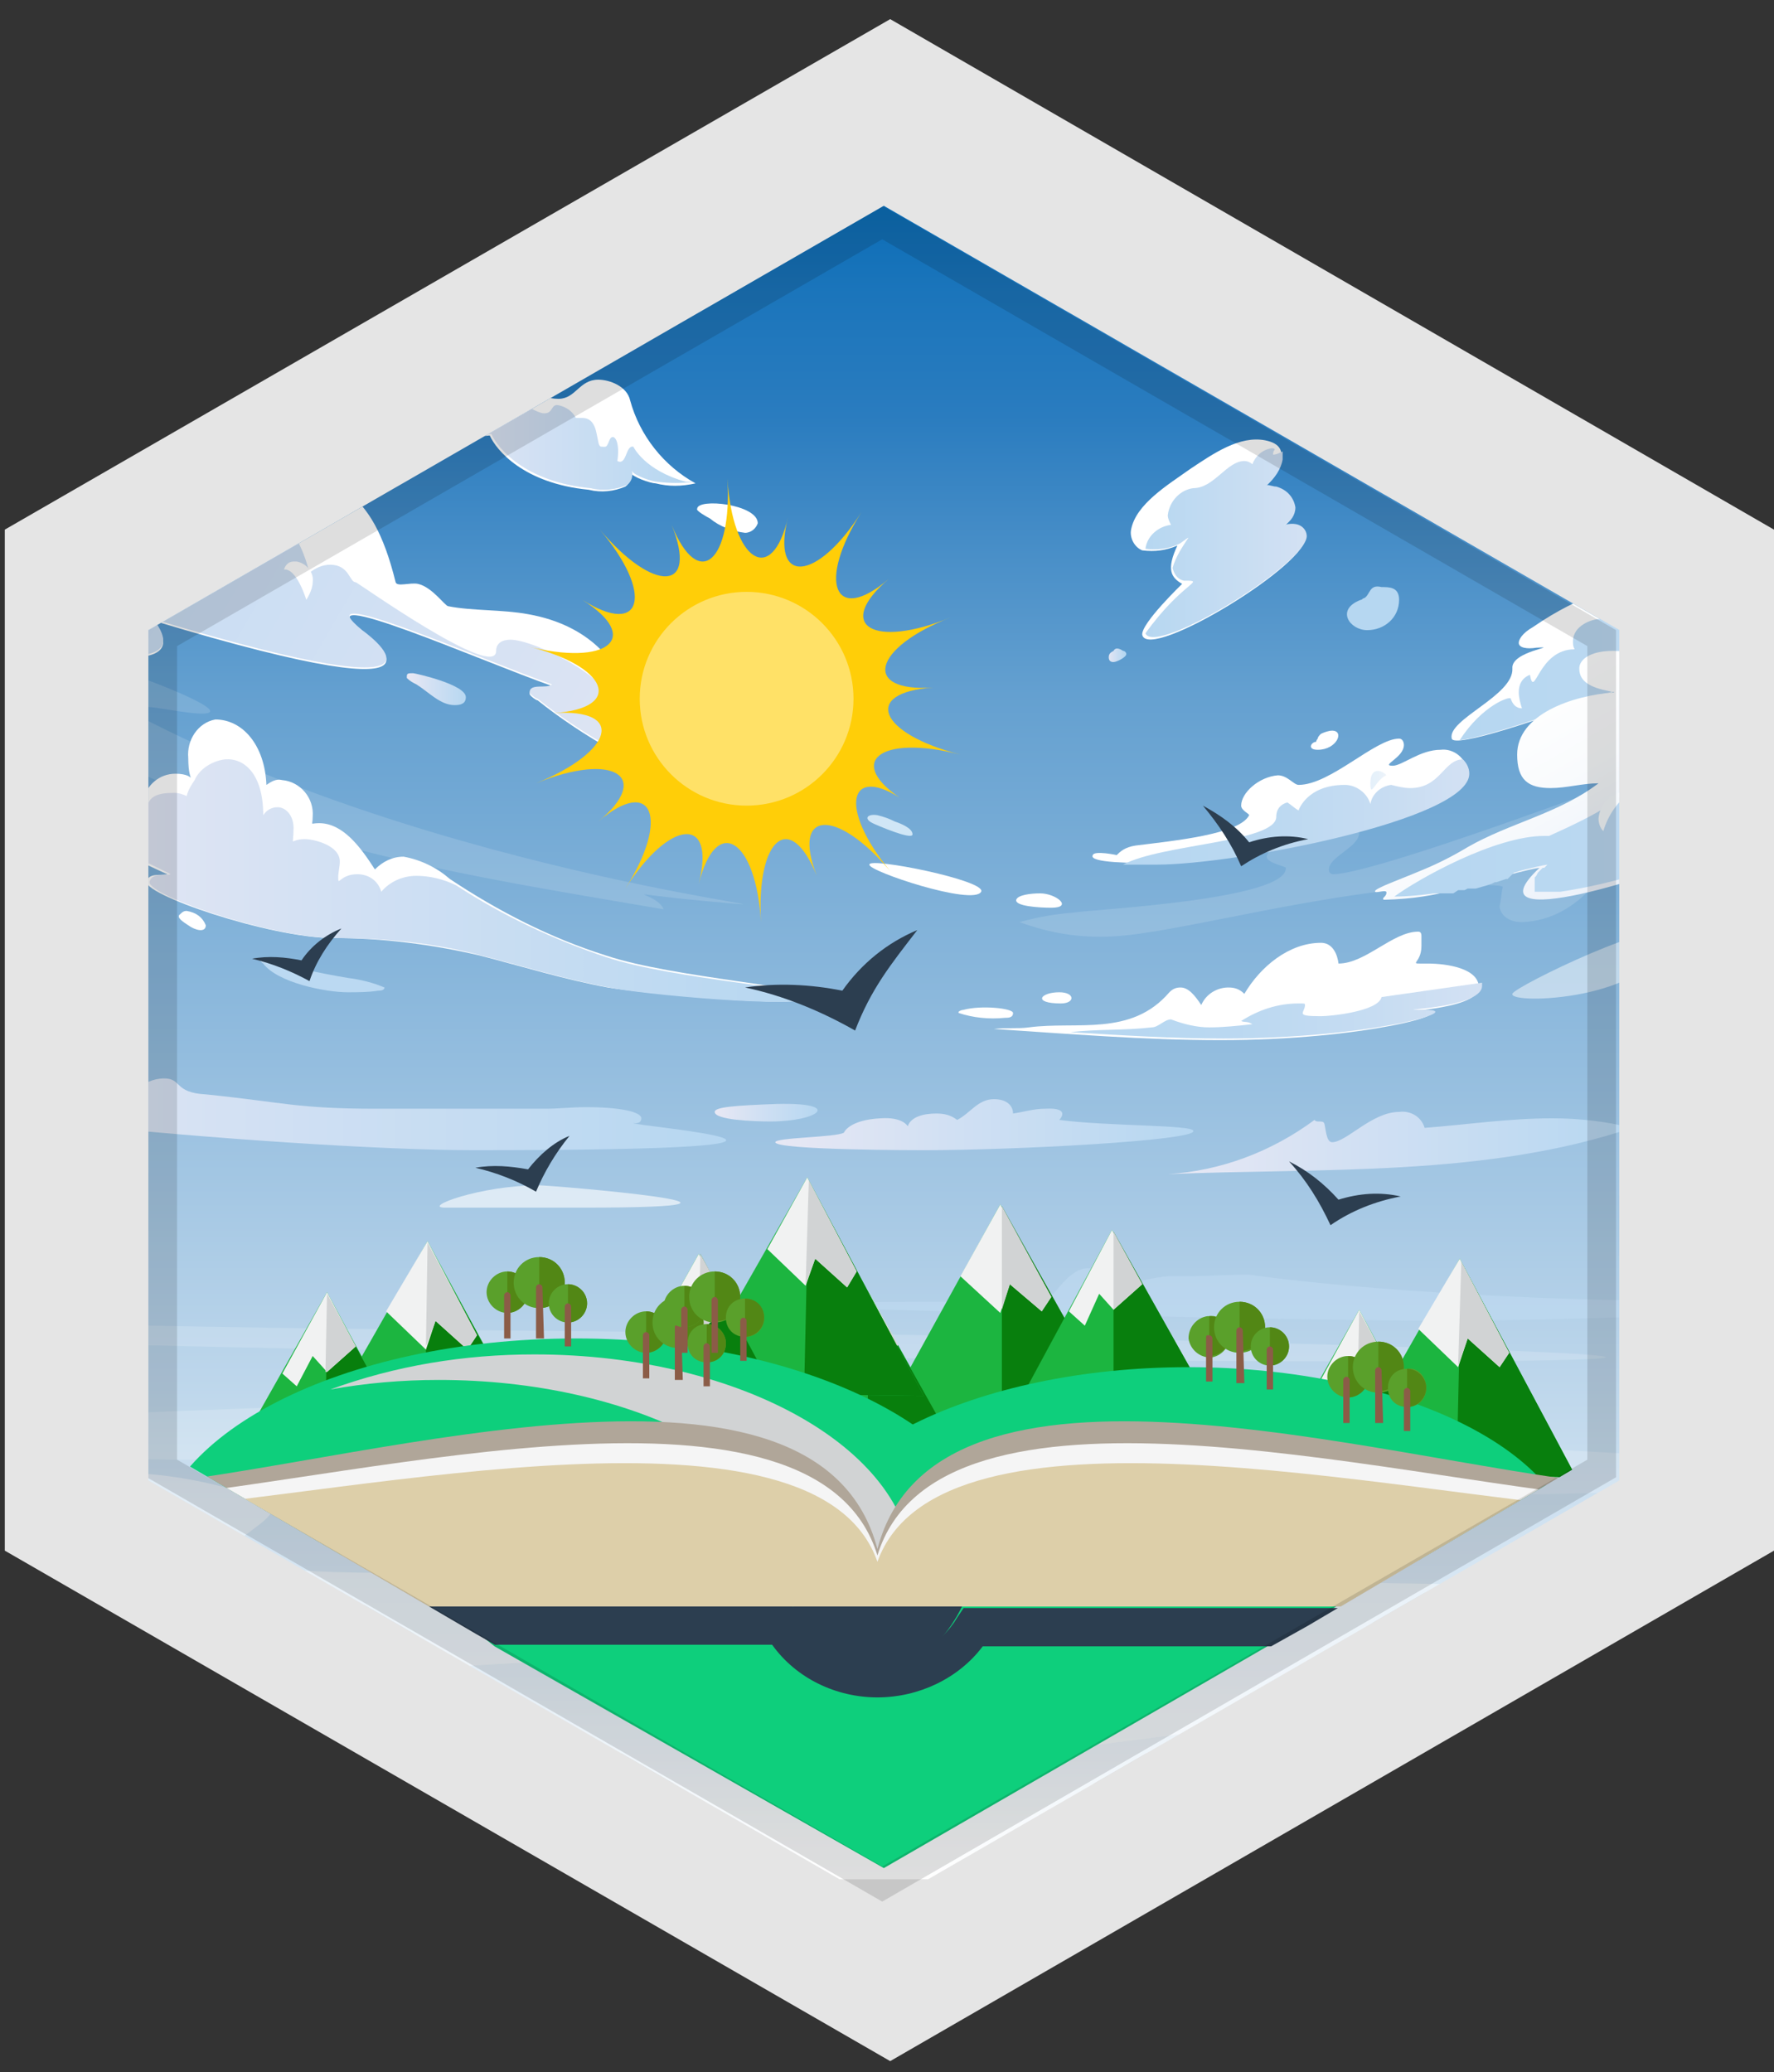 <svg id="Layer_1" xmlns="http://www.w3.org/2000/svg" xmlns:xlink="http://www.w3.org/1999/xlink" viewBox="0 0 111.2 129.9"><rect x="0" y="0" width="111.2" height="129.9" fill="#333333" stroke="none"/><style>.st1{clip-path:url(#SVGID_2_)}.st2{opacity:.13;enable-background:new}.st5{fill:#fff}.st14{fill:#b6d7f1}.st18{fill:#d0e6f6}.st41{fill:#1cb540}.st42{fill:#087f0d}.st43{fill:#f1f2f2}.st44{fill:#d1d3d4}.st45{fill:#0ecf7c}.st46{fill:#5aa02b}.st47{fill:#528715}.st48{fill:#8b5c47}.st51{fill:#2c3e50}</style><path fill="#e5e5e5" d="M.3 33.2l55.5-32 55.4 32v64l-55.4 32-55.5-32z" id="Layer_24"/><defs><path id="SVGID_1_" d="M9.3 39.5l46.1-26.6 46.1 26.6v53.3l-46.1 26.6L9.3 92.8z"/></defs><clipPath id="SVGID_2_"><use xlink:href="#SVGID_1_" overflow="visible"/></clipPath><g id="Layer_6" class="st1"><path class="st2" d="M82.3 19.6H29.2L2.7 65.7l26.6 46.1h53.1L109 65.7 82.3 19.6zm-1 90.3h-51L4.8 65.7l25.5-44.2h51l25.5 44.2-25.5 44.2z"/></g><path clip-path="url(#SVGID_2_)" fill="none" d="M29.8 19.6L3.2 65.7l26.6 46h53.1l26.6-46-26.6-46.1z"/><g class="st1"><linearGradient id="SVGID_3_" gradientUnits="userSpaceOnUse" x1="52.345" y1="122.917" x2="52.345" y2="13.75" gradientTransform="matrix(1 0 0 -1 0 131.5)"><stop offset="0" stop-color="#0067b3"/><stop offset=".09" stop-color="#1b75bb"/><stop offset=".16" stop-color="#2a7cbf"/><stop offset=".24" stop-color="#498fc8"/><stop offset=".32" stop-color="#64a0d0"/><stop offset=".74" stop-color="#c3daed"/><stop offset="1" stop-color="#fff"/></linearGradient><path fill="url(#SVGID_3_)" d="M-16.2 8.6H121v109.2H-16.2z"/><path class="st5" d="M41.9 50.8c1.2.8 2.6 1.3 4.1 1.4 1.8 0-4.9-2.2-5-2.2-.1 0 0 0 0 .1s0 .2.1.3c.2.2.6.2.8.4z"/><path d="M67.3 57.2c1.3-.2 13.4-.8 13.3-2.8 0-.1-1.2-.3-1.2-.7 0-.2.8-1.6 3.9-1.7 2-.1 1.9 0 1.9.2 0 .9-1.9 1.5-1.9 2.3 0 .2.1.3.3.3 3.3-.1 24.6-8.3 24.6-8.3 2.5-.1-8 4.3-8.7 4.7.9 0 1.6.7 1.8 1.6 0 1.1-2.2 4.9-5.9 5-1.1 0-1.4-.7-1.4-1 .1-.4.1-.8.2-1.2 0-.2-2.9-.1-3.1-.1-8.1.3-17.2 3-21.4 3.2-2 .1-3.9-.2-5.8-.9 1.1-.3 2.2-.5 3.4-.6zm-80.8-15c2.6.8 6.5 7.5 17 8.4 2.4.2-4.2-4-4-6.7 0-.2.3-.2.4-.2.8.1 1.6.5 2.2 1 12 7.9 26 10 39.5 12.3-.5-1.2-3.7-1.1 2.8-.5 10 .9-16.8-1.3-36.8-12.2.5-.1 1.1-.1 1.6 0 1 .1 1.9.3 2.9.4 6.2.6-16.4-7.3-17.9-5.5-1.6 2.4 3.8 4.3-9.3.2-.3 0-.4.4-.4.7-.1 1.1 1.1 1.8 2 2.1z" opacity=".14" fill="#fff"/><path class="st5" d="M61.5 55.9c.4-.7-7.1-2.2-7-1.7-.1.4 6.5 2.6 7 1.7zm2.2.5c-.1.4 1.4.5 2.2.5 1.4 0 .3-.9-.7-.9-.6 0-1.4.1-1.5.4zM44.5 32.5c.6.5 1.4.8 2.2.9.4 0 .7-.3.8-.6 0-1.2-3.8-1.6-3.8-.9-.1.1.6.5.8.6zm-24.3-6.9c.3 0 1.9.2 1.9-.4 0-.3-.9-1.1-2-1.1-.8 0-1.3 1.3.1 1.5z"/><linearGradient id="SVGID_4_" gradientUnits="userSpaceOnUse" x1="-12.124" y1="62.445" x2="37.52" y2="62.445" gradientTransform="matrix(1 0 0 -1 8.01 131.43)"><stop offset="0" stop-color="#e8e8f4"/><stop offset=".42" stop-color="#d1e0f3"/><stop offset="1" stop-color="#b6d7f1"/></linearGradient><path d="M3.4 67.3c0-1 1.1-1.5 2.2-1.5 1.5 0 2.8 1 3 2.5.4-.4 1-.7 1.7-.7 1.1 0 .6.9 2.6 1 4.9.5 5.7.9 10.7.9h10.6c.8 0 1.7-.1 2.5-.1 2.2 0 3.5.3 3.5.7 0 .4-.5.3-.5.3 0 .2 18.3 1.7-10 1.7-11.6 0-44.3-3-29.9-3.7-7-.7-2.9-1.5-.7-1.5 1.5 0 2.9.2 4.3.4z" fill="url(#SVGID_4_)"/><linearGradient id="SVGID_5_" gradientUnits="userSpaceOnUse" x1="40.55" y1="60.93" x2="66.801" y2="60.93" gradientTransform="matrix(1 0 0 -1 8.01 131.43)"><stop offset="0" stop-color="#e8e8f4"/><stop offset=".42" stop-color="#d1e0f3"/><stop offset="1" stop-color="#b6d7f1"/></linearGradient><path d="M52.9 71s.3-.8 2.3-.9c1.4-.1 1.7.5 1.7.5.2-.6 1-.8 1.8-.8.5 0 .9.1 1.3.4.8-.4 1.3-1.3 2.3-1.3.8 0 1.2.4 1.2.9.7-.1 1.3-.3 2-.3 1.7-.1.9.7.9.7 2.9.4 8.5.3 8.4.7.1.6-11.2 1.2-16.9 1.2-.2 0-9.3 0-9.3-.5 0-.3 3.8-.3 4.3-.6z" fill="url(#SVGID_5_)"/><path d="M94.8 62.3c0-.4 9.9-5.2 9.6-3.5-.8 3.9-9.8 4.2-9.6 3.5z" opacity=".48" fill="#fff"/><linearGradient id="SVGID_6_" gradientUnits="userSpaceOnUse" x1="65.23" y1="59.847" x2="94.31" y2="59.847" gradientTransform="matrix(1 0 0 -1 8.01 131.43)"><stop offset="0" stop-color="#e8e8f4"/><stop offset=".42" stop-color="#d1e0f3"/><stop offset="1" stop-color="#b6d7f1"/></linearGradient><path d="M73.2 73.6c3.3-.2 6.5-1.4 9.2-3.4.1.2.5 0 .6.2s.1 1.2.5 1.2c.9 0 2.5-1.9 4.2-1.9.7-.1 1.4.3 1.6 1 2.6-.2 5.3-.6 8-.6 1.7 0 3.4.2 5 .6-9.2 3.1-19.5 2.5-29.1 2.9z" fill="url(#SVGID_6_)"/><linearGradient id="SVGID_7_" gradientUnits="userSpaceOnUse" x1="36.856" y1="61.69" x2="43.276" y2="61.69" gradientTransform="matrix(1 0 0 -1 8.01 131.43)"><stop offset="0" stop-color="#e8e8f4"/><stop offset=".42" stop-color="#d1e0f3"/><stop offset="1" stop-color="#b6d7f1"/></linearGradient><path d="M48.3 70.3c3 0 4.6-1.2.4-1.1-2.7.1-3.9.2-3.9.5 0 .5 2.4.6 3.5.6z" fill="url(#SVGID_7_)"/><path d="M65.5 81.7c.8-.8 1.6-2.2 2.7-2.2 1 0 1.4 1.1 2.2 1.1.9-.3 1.9-.5 2.8-.6h1.1c1.3 0 2.7-.1 4-.1 0 0 11.1 1.7 31.2 1.7 25.8 0-11.6 1.2-18.9 1.2-9 0-65.5-1.2-28.7-1.2 1.2 0 2.4 0 3.6.1z" opacity=".6" fill="#c0dbf2"/><path d="M1.8 82.9L5 83c21.1.5 42.4.4 63.6.9 77.8 1.9-3.3 1.8-60.5.4-16.1-.4-21.3-.5-21.3-1 0-.1 3.2-.7 10.9-.5 1.3 0 2.7 0 4.1.1z" opacity=".17" fill="#fff"/><path class="st14" d="M85.5 37.5c-.1 0-.1.1-.2.1-1.6.6-.7 1.9.4 1.9s2-.8 2-1.9c0-.8-.6-.8-1.1-.8-.8-.2-.7.5-1.1.7z"/><path class="st5" d="M88.7 26.6c-.5.5-.9 1.2-.9 1.9 0 .3.2.3.5.3 1.4 0 3.3-1.2 3.3-2.5 0-.5-.3-1.2-.9-1.2s-1.5.9-2 1.5z"/><path d="M-5.2 89.2c5-.4 44.4-1.8 46.3-1.8 6.1 0 12.3-.2 18.4-.2 7.6-.1 15.2.4 22.7 1.5 1.5.2-2.9.4-4.3.8 1 .1 1.9.2 2.9.3l3.2.3 3.4.2 3.5.2 3.6.2 3.6.2 3.5.2 3.4.2 3.2.2 2.9.1 2.6.2c.7 0 1.4.1 2.2.2.6.1 1.2.1 1.7.2s1.6 0 2 .7v.1c0 .2-.3.2-.5.2-10.7 0-21.4.6-32.1.6-26.4 0-18-1.4-15-2.3-9.2-.6-18.5-1.2-27.8-1.2-7.5 0-14.4 1.2-32 1.2-14.6 0-33.2-2.2-25.5-2.2 2 0 4 .2 6 .2.5-.2 1.3-.2 2.1-.3z" opacity=".19" fill="#fff"/><path d="M2.2 57c.6.9 1.8 1.2 2.8.9.2 0 .2-.2.1-.4C4 55.7 1.8 55.6 1.5 56s.4.7.7 1z" fill="#b1d3ef"/><path class="st5" d="M-4.5 54.8c.3-.1.3-.5.2-.8-.2-.7-.9-1.2-1.7-1-.3.1-.6.4-.5.8 0 .1.1.2.2.3.1 0 .1.1.2.1 1 .6 1.1.8 1.6.6zm87-8.3c-.3 0-.6.5.1.5 1.2 0 1.7-1.2.9-1.2-.2 0-.5.1-.7.2-.1.1-.2.2-.2.3-.1.1-.1.2-.1.2zM105 69.9c0 .3 1.8.1 2.2-.2s.1-.4-.1-.4h-.5c-.2 0-.5.1-.7.1-.3.1-.9.3-.9.5zm6-2.3c0 .2.5.2.6.2.3 0 .6 0 .9-.1.2-.1.6-.2.3-.5-.2-.1-.4-.2-.7-.2-.3-.1-1.2.1-1.1.6z"/><path d="M28.4 75.7h8.2c14.8 0-2.1-1.4-2.8-1.4-3.7 0-7.4 1.4-5.9 1.4h.5z" opacity=".62" fill="#fff"/><path class="st18" d="M2.9 53.6c.4.2.8.4 1.2.4.5 0 .6-.3.6-.6-.3-.8-1.2-1.4-2.1-1.3h-.5c-.1 0-.3.2-.2.4s.1.1.2.1c.4.2.6.7.8 1z"/><path class="st5" d="M11.8 58c.4.3 1.1.5 1.1 0-.2-.5-.6-.8-1.2-.9-.2 0-.3.1-.4.2-.3.2.2.5.5.7zm48.3 5.5c.9.3 1.9.4 2.9.3.2 0 .5 0 .5-.3s-2-.5-3.1-.2c-.1 0-.4.1-.3.2zm6.4-.6c.9 0 .9-.7-.1-.7-1.2 0-1.7.7.1.7zm39.7-2.5c-.1.6.6.8 1.2.8 2.3 0 2.2-1.7.7-1.7-.6-.1-1.9.1-1.9.9zm5.8-.2v.2c0 .5.5.7 1 .7.7 0 1-.4 1-.8 0-.5-.4-.9-.9-.9h-.1c-.4 0-.9.3-1 .8zm2.5-2.4c0 .1-.1.3.2.4.4.2 1.2.1 1.2-.5 0-.3-.2-.6-.5-.6h-.1c-.2 0-.9-.1-.8.4v.3z"/><linearGradient id="SVGID_8_" gradientUnits="userSpaceOnUse" x1="105.1" y1="94.855" x2="108.919" y2="94.855" gradientTransform="matrix(1 0 0 -1 8.01 131.43)"><stop offset=".01" stop-color="#b6d7f1"/><stop offset=".38" stop-color="#bad8f1"/><stop offset=".74" stop-color="#c6dcf2"/><stop offset="1" stop-color="#d3e1f3"/></linearGradient><path d="M114.2 36.2h-.2c-.5 0-.9.4-.9.9 0 .6.4.7 1 .7 1.2 0 2.8-.7 2.8-1.8 0-.4-.5-.7-1-.7-.6.1-1.3.4-1.7.9z" fill="url(#SVGID_8_)"/><path class="st14" d="M106.9 21.8c-8.5 6.1 4.1 3.3 4.1-1.8 0-.2-.1-.5-.5-.3 0 0-2.5 1.2-3.6 2.1z"/><path class="st5" d="M114.5 21.9l-1.2.6c-.1.1-.3.2-.3.4s.7.3 1.1.3c1 0 1.6-.6 1.6-1 0-.2-.1-.3-.3-.4-.4-.1-.7-.1-.9.1zM-13.8 50.4c.5 0 1-.2.9-.7-.2-.9-.9-1.5-1.8-1.6-.4 0-1.1.3-1.1.8.2.9 1 1.6 2 1.5zm-.7-8c.4.1.9.1 1-.4s-.4-.8-.9-.9-.8 0-.9.3.3.8.8 1z"/><path d="M21.8 62.2c.6 0 1.3 0 1.9-.1.1 0 .4 0 .4-.2-.7-.3-1.5-.5-2.3-.6-1.8-.3-3.6-.7-5.3-1.2-.3-.1-.2.2 0 .3.9 1.2 3.9 1.8 5.3 1.8z" fill="#bbd9f2"/><path class="st5" d="M74.6 29.4c-1.4 1-3.4 2.2-3.7 3.8-.1.5.2 1.1.7 1.3.8.1 1.5 0 2.2-.3-.7 1.5-.4 2 .3 2.4 0 0-2.6 2.5-2.5 3.2.4 1.7 10.7-4.6 10.2-6.2 0-.1-.2-.9-1.4-.6.4-.2.7-.6.7-1.1-.1-.6-.5-1.1-1.2-1.3-.2 0-.4-.1-.6-.1.5-.4.9-1 1-1.6.1-.6 0-1.1-1-1.3-1.6-.3-3.2.8-4.7 1.8z"/><linearGradient id="SVGID_9_" gradientUnits="userSpaceOnUse" x1="63.67" y1="97.257" x2="73.87" y2="97.257" gradientTransform="matrix(1 0 0 -1 8.01 131.43)"><stop offset=".01" stop-color="#b6d7f1"/><stop offset=".99" stop-color="#d3e1f3"/></linearGradient><path d="M81.9 33.5c0-.1-.2-.9-1.4-.6.4-.2.7-.6.7-1.1-.1-.6-.5-1.1-1.2-1.3-.2 0-.4-.1-.6-.1.5-.4.9-1 1-1.6v-.5c-.2.1-.4.2-.6.2 0-.1 0-.2.1-.3 0-.1-.1-.1-.2-.1-.6.1-1 .5-1.2 1-.1-.1-.3-.2-.5-.2-1.1 0-1.9 1.7-3.2 1.7-.8.1-1.5.8-1.6 1.7 0 .2.1.4.2.6-.8.1-1.5.7-1.6 1.5.7.1 1.5 0 2.1-.3.2-.1.4-.3.6-.4-.4.6-.8 1.2-1 1.9.1.4.3.7.7.8h.1c1.3 0-.2.1-2.5 3.3.6 1.5 10.5-4.6 10.1-6.2z" fill="url(#SVGID_9_)"/><path class="st5" d="M103.2 35.5c-2.3 1.7-3.9 1.6-7.1 3.8-.7.4-.9.8-.9 1 0 .3.5.4 1.1.3 1.6-.1-1.6.2-1.5 1.3.1 1.7-4.1 3.2-3.8 4.4s21.4-6.9 21.3-8.4c0-.6-1.7-.6-2.6-.6 1.2-.8 4.6-2.3 4.5-3.6 0-.5-.8-.7-1.6-.7h-.2c.6-.5.9-1.2.9-1.9-.1-1.4-2.4-1.8-4-1.7-2.2.2-2.5 1.2-2.6 1.3s.2-1-1.6-.7c-1.5.2-3.7 1.4-3.5 3.1.1.7.3.7 1.2.6-.6.3-1.9.5-1.9 1.2 0 .2.1.3.7.2 1.6-.1.5 0 .5.2 0 .1.1.1.3.1l.8.1z"/><linearGradient id="SVGID_10_" gradientUnits="userSpaceOnUse" x1="83.52" y1="92.87" x2="106.06" y2="92.87" gradientTransform="matrix(1 0 0 -1 8.01 131.43)"><stop offset=".01" stop-color="#b6d7f1"/><stop offset=".38" stop-color="#bad8f1"/><stop offset=".74" stop-color="#c6dcf2"/><stop offset="1" stop-color="#d3e1f3"/></linearGradient><path d="M114.1 33.8c0-.5-.8-.7-1.6-.6h-.2c.6-.5.9-1.2.9-1.9 0-.2-.1-.3-.1-.5-.5.1-1 .4-1 .9-.2-.3-.3-.5-.8-.5-.3 0-.6.2-.6.5-.3-.3-.7-.5-1.2-.5-1.5 0-1.3 2-2.9 2-.3 0-1.5.4-1.5 1.3 0 .7.5 1 1.2 1 .4 0 .9 0 1.3-.2-.1.1-.1.3-.1.4 0 1-1.2.2-1.9 1.6-.1-.2-.4-.3-.6-.3-.3 0-.7.2-.9.4-1.4 1.4-3.1.7-3.1 1.7-.2-.2-.5-.3-.7-.3-.5 0-1.7.4-1.7 1.4 0 .2 0 .3.1.5-2.3 0-2.5 3.2-2.8 1.6-.5.2-.7.6-.7 1.1 0 .3.1.7.2 1-.4 0-.6-.3-.7-.6 0-.2-1.8.4-3.2 2.6 3.5-.4 20.8-7.1 20.7-8.5 0-.6-1.7-.6-2.6-.6 1.2-.8 4.6-2.3 4.5-3.5z" fill="url(#SVGID_10_)"/><path d="M120.9 97.9c-2.2-.1-4.9-.2-8.3-.2-14 0 1.8 1.6-20.2 1.6-13.6 0-27.1-1.3-40.7-1.3-4 0-8 .1-12 .4v-.6c0-.2 0-.2-.1-.2-4.8.4-9.6 1-14.4 1-17.7 0-8.1-2.4-8.1-4.1 0-.4-4.5-2.2-10.1-2.2-6.8 0-13.7 2.2-20.2 3.8.7 1 4.2 2.2-3.1 2.2v4.3c6.2.8 12.5.7 18.7 1.3-1.7 1.7-7.7 3.7-2.6 3.7 0 0 24.9-3.5 37.9-3.5 8-.1 15.9 1 23.6 3.2-.8 2.4-7.8 2.8 1.6 2.8.1 0 41.3-5 58-8.7v-3.5z" opacity=".44" fill="#fff"/><path class="st5" d="M71.2 53c2.4-.3 6.5-.7 7.1-1.9 0-.1-.5-.3-.5-.6 0-.8 1.1-1.8 2.3-1.9.6 0 1 .6 1.3.6 2 0 4.8-2.9 6.3-2.9.2 0 .3.2.3.4 0 .8-1.5 1.3-.7 1.3.6 0 1.7-1 3-1 .8-.1 1.6.5 1.7 1.4 0 3-14.7 5.7-19.6 5.7-1.3 0-4.2 0-3.9-.5.1-.3 1.5 0 1.5 0 .2-.2.5-.5 1.2-.6z"/><linearGradient id="SVGID_11_" gradientUnits="userSpaceOnUse" x1="62.45" y1="80.575" x2="84.12" y2="80.575" gradientTransform="matrix(1 0 0 -1 8.01 131.43)"><stop offset=".01" stop-color="#b6d7f1"/><stop offset=".38" stop-color="#bad8f1"/><stop offset=".74" stop-color="#c6dcf2"/><stop offset="1" stop-color="#d3e1f3"/></linearGradient><path d="M92.1 48.5c0-.4-.2-.7-.4-.9-1.2 0-1.4 1.8-3.3 1.8-.4 0-.8-.1-1.2-.2-.7.1-1.2.6-1.3 1.2-.2-.7-.9-1.2-1.6-1.2-2.4 0-2.9 1.6-2.9 1.6-.2-.1-.4-.3-.7-.5-.4.1-.7.4-.7.9 0 1.6-7.2 1.7-9.6 3h2.1c4.9 0 19.6-2.8 19.6-5.7z" fill="url(#SVGID_11_)"/><linearGradient id="SVGID_12_" gradientUnits="userSpaceOnUse" x1="74.175" y1="93.571" x2="75.185" y2="93.571" gradientTransform="matrix(.999 -.043 -.043 -.999 15.828 145.563)"><stop offset=".01" stop-color="#b6d7f1"/><stop offset=".38" stop-color="#bad8f1"/><stop offset=".74" stop-color="#c6dcf2"/><stop offset="1" stop-color="#d3e1f3"/></linearGradient><path d="M85.9 49.1c0 1 .3-.2 1-.5-.1-.2-1-.7-1 .5z" opacity=".36" fill="url(#SVGID_12_)"/><path class="st5" d="M64.5 64.4c3-.4 6.4.6 8.8-2.2.2-.2.4-.3.7-.3.5 0 .9.5 1.3 1.1.3-.7 1-1.1 1.7-1.1.4 0 .7.1 1 .4 1-1.7 2.8-3.2 4.8-3.2 1 0 1.1 1.3 1.1 1.3 1.7 0 3.4-2 5-2 .2 0 .2.2.2.3v.6c0 1.2-1 1.1.4 1.1 1.2 0 3.2.3 3.2 1.5 0 1.5-6.2 1.5-3.6 1.5s-3.5 1.8-12.6 1.8c-4.8 0-9.6-.4-14.2-.7.8-.1 1.5 0 2.2-.1z"/><linearGradient id="SVGID_13_" gradientUnits="userSpaceOnUse" x1="58.97" y1="67.955" x2="84.714" y2="67.955" gradientTransform="matrix(1 0 0 -1 8.01 131.43)"><stop offset=".01" stop-color="#b6d7f1"/><stop offset=".38" stop-color="#bad8f1"/><stop offset=".74" stop-color="#c6dcf2"/><stop offset="1" stop-color="#d3e1f3"/></linearGradient><path d="M82.8 63.7c-1.7 0-1-.2-1-.7 0-.1 0-.1-.4-.1-1.3 0-2.5.4-3.6 1.1.2.1.4 0 .7.2-.9.1-1.8.2-2.7.2-.8 0-1.6-.2-2.4-.5-.4 0-.8.5-1.2.5-1.7.2-3.4.1-5.1.3 3.2.2 6.4.4 9.6.4 9.1 0 15.4-1.8 12.6-1.8s3.6 0 3.6-1.5v-.2l-6.3.9c-.2.9-3.2 1.2-3.8 1.2z" fill="url(#SVGID_13_)"/><path class="st5" d="M30.7 27.3c.4.9 2.1 3 6.2 3.4.8.2 1.6.1 2.3-.2.3-.2.4-.6.3-.9.1.3 1.3.7 1.6.7.8.2 1.6.2 2.5 0-2-1.1-3.5-3-4.1-5.2-.2-.9-1.3-1.3-2-1.3-1.2 0-1.4 1.2-2.5 1.2-1.4 0-1.9-1.1-3.1-1.3-1.2-.2-2.4.4-1.1 1.6-.8-.5-1.6-.8-2.5-1-1.5-.3-2.2-.2-2.3.2-.2.8 1.5 2 2.4 2.4.6.4 1.5.5 2.3.4z"/><linearGradient id="SVGID_14_" gradientUnits="userSpaceOnUse" x1="18.55" y1="103.789" x2="35.31" y2="103.789" gradientTransform="matrix(1 0 0 -1 8.01 131.43)"><stop offset="0" stop-color="#e8e8f4"/><stop offset=".42" stop-color="#d1e0f3"/><stop offset="1" stop-color="#b6d7f1"/></linearGradient><path d="M43 30.2c-2.6-.7-3.3-2.2-3.3-2.2-.5-.1-.4 1.2-1 .9.2-1.4-.3-1.8-.5-1.3s-.2.4-.5.4c-.2 0-.2-.4-.3-.8-.2-1.1-.8-1-1.1-1h-.2c-.2-.4-.6-.7-1.1-.8-.5-.1-.3.6-1 .5-.4-.1-.7-.3-1.1-.5-.3-.2-.7-.8-1.1-.8-.4 0-.4.3-.4.5 0 1.1 1.6.7-.7.7-.4 0-.7-.2-1-.4-.1 0-.5.1-.5.3 0 .6-.3-.5-1.5-.5-.4 0-.9.2-1.1.5.5.4 1.1.8 1.7 1.1.8.4 1.6.5 2.5.4.4.9 2.1 3 6.2 3.4.8.2 1.6.1 2.3-.2.3-.2.4-.6.3-.9.1.3 1.3.7 1.6.7.8.1 1.5.1 2.3 0H43z" fill="url(#SVGID_14_)"/><linearGradient id="SVGID_15_" gradientUnits="userSpaceOnUse" x1="61.41" y1="90.372" x2="62.48" y2="90.372" gradientTransform="matrix(1 0 0 -1 8.01 131.43)"><stop offset="0" stop-color="#e8e8f4"/><stop offset=".42" stop-color="#d1e0f3"/><stop offset="1" stop-color="#b6d7f1"/></linearGradient><path d="M69.8 40.8c-.2.1-.3.2-.3.4s.1.3.3.3c.2 0 .8-.3.8-.5 0-.1-.1-.2-.2-.2-.3-.2-.5-.2-.6 0z" fill="url(#SVGID_15_)"/><linearGradient id="SVGID_16_" gradientUnits="userSpaceOnUse" x1="91.474" y1="90.448" x2="102.332" y2="71.651" gradientTransform="matrix(1 0 0 -1 8.01 131.43)"><stop offset="0" stop-color="#fff"/><stop offset=".28" stop-color="#f9fbfd"/><stop offset=".67" stop-color="#e8eff9"/><stop offset="1" stop-color="#d3e1f3"/></linearGradient><path d="M120.9 40.8c-.3.1-.7.2-1 .2-.2 0 0-.4-.3-.4-.9 0-1.7.3-2.3.9-.8-1.1-2.1-1.8-3.5-1.7-1.4.1-2.8.5-4.2 1.1-.1-1.1-1-2-2.2-1.9-.9.1-1.7.5-2.3 1.2-.3-.1-.5-.2-.8-.2-.6 0-1.1.3-1.3.9-.4 0-1.4-.1-1.9-.1-1.2 0-2 .4-2.1 1-.1 1.2 1.3 1.4 2.2 1.6-2.7.2-6.1 1.4-6.1 3.9 0 1.6.7 2.1 2.1 2.1 1 0 2-.3 3-.3-2.5 1.9-5.6 2.5-8.2 4-1 .6-2 1.1-3 1.5-.7.3-1.5.6-2.2.9-.2.1-.7.3-.6.4s.8-.2.7.1c0 .1-.1.2-.2.3 0 .1 0 .1.1.1 3.6-.1 4.9-.9 7.6-1.5 1-.3 2-.5 2.1-.5-4.7 4.4 8.1.3 10.5-1 0 .9.3 1.4 1.4 1.4 1.1-.1 2.2-.5 3.1-.9 2 .7 4 1.1 6.1 1.2 1.1-.1 2.1-.5 3-1.1l.3-13.2z" fill="url(#SVGID_16_)"/><linearGradient id="SVGID_17_" gradientUnits="userSpaceOnUse" x1="79.21" y1="82.63" x2="112.93" y2="82.63" gradientTransform="matrix(1 0 0 -1 8.01 131.43)"><stop offset=".01" stop-color="#b6d7f1"/><stop offset=".38" stop-color="#bad8f1"/><stop offset=".74" stop-color="#c6dcf2"/><stop offset="1" stop-color="#d3e1f3"/></linearGradient><path d="M117.5 44.2c0 .6 0-.2-1.2-.2-3 0-2.8 3.4-2.8 3.4l-.3-.3c-.4 0-.4.6-.3-1.1.1-2.3-1.9-2.6-2.7-3-.6-.3-.8-1.7-1.8-1.7s-2 1.4-2 1.8c0 1 .6.3-1 .3-1.2 0-3 .8-3 2.5 0 .6.3 1.1.7 1.4-.4.3-.6.7-.6 1.2 0 1.3-2.5 2.6-5.4 3.9h-.3c-3.1 0-7.9 2.7-9.4 3.8.9 0 1.7-.1 2.5-.2h1.2l.3-.2h.4l.2-.1h.5l.7-.2.3-.1.2-.1h.1l.3-.1.3-.1h.1l.4-.4c1-.3 2-.5 2.1-.5l-.2.2h-.1l-.1.1-.1.1-.1.1-.1.2-.1.1v.9h1.6c3.3-.5 6.5-1.5 9.6-2.9 0 .9.3 1.4 1.4 1.4 1.1-.1 2.2-.5 3.1-.9 2 .7 4 1.1 6.1 1.2 1.1-.1 2.1-.5 3-1.1V41.7c-1.5.3-3.5 1.3-3.5 2.5z" fill="url(#SVGID_17_)"/><path d="M107.4 43.5c-.5-.1-1.8.5-2 1.2-.3 1.5-.8.7-1.1 1.9.3-.3.8-.4 1.3-.3.5.1.2.3.4-.6 0-.9.5-1.8 1.4-2.2z" fill="#e8f0f9"/><path d="M102.3 49.6h-.2c-1 0-1.8.7-1.9 1.7 0 .3.1.6.3.8.3-1 .9-1.9 1.8-2.5z" fill="#f5f9fc"/><path d="M119.4 44.3c.4 0-.3-.2-.8-.2-2.1 0-2.3 2-2.4 2.9 1-1 2-2.3 3.2-2.7z" fill="#dee8f6"/><path class="st5" d="M9.1 51c0-.3-.1-.6-.1-.9.2-.9 1-1.6 2-1.6 1.5 0 .8 1 .8-1-.1-1.1.6-2.2 1.7-2.4 1.7 0 3.1 1.6 3.2 4.1.3-.2.6-.4 1-.3 1.1.1 2 1.1 1.9 2.3 0 .6-.2.4.4.4 1.5 0 2.6 1.5 3.5 2.9.5-.5 1.1-.8 1.8-.8 1.1.2 2.1.7 2.9 1.4 3 2 6.3 3.7 9.8 4.8 4.2 1.4 13.3 2 12.9 2.6-.5.8-11.1-.3-12.8-.6-2.7-.5-5.3-1.3-8-2-3-.7-6.1-1.1-9.2-1.1-4 0-12.2-2.8-11.7-3.6.2-.5.9-.3 1.3-.4-.1 0-12.6-5.8-8.5-5.8 1 0 1.9.8 2.9.9-.2-.2-.3-.5-.3-.8 0-.5.5-.5.9-.5 1.4-.1 2.6 1.4 3.6 2.4z"/><linearGradient id="SVGID_18_" gradientUnits="userSpaceOnUse" x1="-6.817" y1="76.277" x2="42.967" y2="76.277" gradientTransform="matrix(1 0 0 -1 8.01 131.43)"><stop offset="0" stop-color="#e8e8f4"/><stop offset=".42" stop-color="#d1e0f3"/><stop offset="1" stop-color="#b6d7f1"/></linearGradient><path d="M38 60c-3.3-1.1-6.5-2.6-9.4-4.5-.8-.4-1.7-.6-2.5-.6-.9 0-1.7.4-2.2 1-.2-.7-.8-1.1-1.5-1.1-1.1 0-1.2.8-1.2.2 0-.3.1-.7.1-1 0-1-1.6-1.4-2.2-1.4-1 0-.7.6-.7-.7 0-.8-.5-1.3-1-1.3-.4 0-.7.2-.9.5 0-2.6-1.2-3.6-2.4-3.5-.8.1-1.6.6-1.9 1.3-.2.3-.4.6-.5 1-.2-.1-.5-.2-.8-.2-1 0-1.6.2-1.7 1v.3c-1-1-2.2-2.5-3.6-2.5-.4 0-.9 0-.9.5 0 .3.1.5.3.8-1-.1-2-.9-2.9-.9-4.1 0 8.5 5.8 8.6 5.9-.4.1-1.1-.1-1.3.4-.6.8 7.6 3.6 11.6 3.6 3.1 0 6.2.3 9.2 1.1 2.7.7 5.3 1.5 8 2 1.7.4 12.3 1.4 12.8.6.3-.5-8.8-1.1-13-2.5z" fill="url(#SVGID_18_)"/><path class="st5" d="M-.3 49.5c-.3-.8-1.1-.1-1.1-.1s.3-1.5-.7-1.6c-.2 0-.4.1-.6.1s0 0 0-.6c0-.8-.4-2.2-1.8-2.2-.4 0-.8.1-1.1.3-.1-.1-.2-.1-.3-.1-.1 0-.3.1-.3.2-.1-.8-.5-1.6-1.2-1.6-.7-.1-1.4.3-1.6 1h-.1c-.1 0-.2 0-.3.1-.1-.2-.3-.3-.5-.3h-.5c-.6-.1-1.1.3-1.2.8-.5 2.3 2.3 3.8 4.5 3.8.9 0 .7-.2.7.1 0 .8 3 1.1 3.9 1.3 6.1 1.2 3.3 1.6 2.2-1.2z"/><linearGradient id="SVGID_19_" gradientUnits="userSpaceOnUse" x1="-13.247" y1="79.78" x2="-13.247" y2="86.225" gradientTransform="matrix(1 0 0 -1 8.01 131.43)"><stop offset="0" stop-color="#f4fafd"/><stop offset=".36" stop-color="#e8e8f4"/><stop offset=".63" stop-color="#d1e0f3"/><stop offset="1" stop-color="#b6d7f1"/></linearGradient><path d="M-3.8 48.7c-.3.1-.6.3-.7.5 0-1.3-.3-2.5-1.6-2.5-.3 0-.7.1-.9.4-.1-.7-.6-1.3-1.3-1.4-.5 0-.8.6-1.1 1-.3-.8-.8-1.5-1.7-1.5-.2 0-.3 0-.5.1v.2c-.6 2.3 2.2 3.9 4.4 3.9.9 0 .7-.2.7.1 0 .8 3 1.1 3.9 1.3 5.1 1 4.1 1.5 3 0-1.2-.2-2.4-.5-3.6-1-.3-.3 0-1.1-.6-1.1z" fill="url(#SVGID_19_)"/><linearGradient id="SVGID_20_" gradientUnits="userSpaceOnUse" x1="-21.7" y1="85.427" x2="-20.36" y2="85.427" gradientTransform="matrix(1 0 0 -1 8.01 131.43)"><stop offset="0" stop-color="#f4fafd"/><stop offset=".36" stop-color="#e8e8f4"/><stop offset=".63" stop-color="#d1e0f3"/><stop offset="1" stop-color="#b6d7f1"/></linearGradient><path d="M-13.2 46.2c.6.6 1.2.3.6-.2-.3-.3-1-.5-1.1-.3s.1.1.5.5z" fill="url(#SVGID_20_)"/><path class="st18" d="M54.7 51.6c.2.1 2.5 1.1 2.5.7s-.8-.7-1.1-.8c-.4-.2-.7-.3-1.1-.4-.6-.1-.9.2-.3.5z"/><path class="st5" d="M43.2 47.6c.2.2.3.3.3.6s-.5 0-.7 0c-1-.4-2-.9-2.9-1.5-.1-.3.7-.2.8-.2.9-.1-.6-1.6-.8-1.7.7.2 4.4 1.6 3.9.8.8.2 1.5.2 2.3.2.8 0-.1-.6-.3-.7-1-.5-2.1-.7-3.2-.6-.5-.3-1-.6-1.6-.8-2.1-.7-1.9-.5-2-.8-.3-1.2-1.9-3.7-5.9-4.4-1.6-.3-3.5-.2-5-.5-.2 0-1-1.2-1.9-1.4-.5-.1-1.3.2-1.4-.1-1.5-6.1-3.9-6.6-8.4-7.4-1.1-.2-1 .3-.8-.7.8-3.1-2.4-2.5-2.8-2.9.6-1.8-.4-3.8-2.2-4.4-.3 0-.6-.1-.8-.1l-2.7-.5c0-.9-.4-1.7-1.1-2.2h-9.8c-.3.2-.6.3-.8.5-.1-.2-.2-.4-.4-.5h-4c-1.4.7-2.6 1.8-3.4 3.2-1.3-.3-2.7 0-3.8.9v9.8h.8c.1 1.1 1.2.8 1.4.7-.8 1.5.2 6.1 4.3 6.8 2.1.3 4.5-1.3 4.5-1.3s19.1 6 14.8.5c21.2 6.4 13.1.7 13.1.7-3.9-3.2 7.6 1.9 11.9 3.4-.3.3-1.4-.1-1.4.5 0 .1.4.4.5.4 2.5 2 6.9 4.8 10.7 5.4.5.1 0-.7.7-.7 2.1 0 5.2 1.9 7.8 2v-.1c0-.1-.2-.2-.2-.2-2-1.6-7.3-2.8-9.6-3.2-.5-.2-.1.3.1.5z"/><linearGradient id="SVGID_21_" gradientUnits="userSpaceOnUse" x1="39.618" y1="71.601" x2="-24.542" y2="108.645" gradientTransform="matrix(1 0 0 -1 8.01 131.43)"><stop offset="0" stop-color="#e8e8f4"/><stop offset=".42" stop-color="#d1e0f3"/><stop offset="1" stop-color="#b6d7f1"/></linearGradient><path d="M53 50.5c0-.1-.2-.2-.2-.2-2-1.6-7.3-2.8-9.6-3.2-.5-.1-.2.4 0 .6s.3.3.3.6-.5 0-.7 0c-1-.4-2-.9-2.9-1.5v-.1c-.8-.5-1.4-1.1-1.4-1.5 0-.2.1-.4.1-.6 0-2-5.1-4.5-6.6-4.5-.5 0-.9.2-.9.7 0 1.9-8.7-4.3-8.8-4.3-.4 0-.4-1.1-1.6-1.1-.5 0-.9.2-1.3.5-.4-1.5-1.1-3.3-2.6-3.3-.7 0-1.2.4-1.5 1 0 0-.2-.2-.2-.3-.6-2-1.5-4.2-3.6-4.2-1 .1-1.9.6-2.5 1.4-.3 0-.9-.6-1.4-.6-.3-.1-.6 0-.6.1v.2c-2-.4-3.8-1.6-5-3.3 0-.5 1.1.2 2.3.2.9 0 1.1-.6 1.1-1.6 0-3.1-3.2-6.1-6.2-6.1-.7 0-1.1.1-1.1.8 0 2 .3.4-1.5.4-.8 0-.9.4-.9.8v.4c.1 1.5-1.2-3.3-5.2-3.3-1.2.7-2.2 1.7-2.9 2.9-1.3-.3-2.7 0-3.8.9v9.8h.8c.1 1.1 1.2.8 1.4.7-.8 1.5.2 6.1 4.3 6.8 2.1.3 4.5-1.3 4.5-1.3s19.1 6 14.8.5c21.2 6.4 13.1.7 13.1.7-3.9-3.2 7.6 1.9 11.9 3.4-.3.3-1.4-.1-1.4.5 0 .1.4.4.5.4 2.5 2 6.9 4.8 10.7 5.4.5.1 0-.7.7-.7 2.1 0 5.2 1.9 7.8 2 .1.1.1.1.1 0z" fill="url(#SVGID_21_)"/><path class="st5" d="M-1.1 25.8c.7.5 1.2 2.1 1.8 2.1.3-.1.5-.4.5-.7 0-.9-1.5-1.8-2.3-1.8-.1 0-.1 0-.1.1v.1c0 .1.1.2.1.2zm18.9 9.9c0-.1 0-.1 0 0 .8-.1 1.4 1.9 1.4 1.9s.4-.6.4-1.1c.1-.6-.4-1.2-1-1.3h-.2c-.3 0-.5.2-.6.5zm-10-4.3c.2-.3.6-.4.9-.4.8 0 1.2.7 1.2 1.5 0 .5-.1 0 .7 0 1.6 0 2.2 3 2.2.1 0-1.6-1.6-2.3-2.7-2.3h-.3c-.3-.1-.5-.1-.8-.2-.3 0-1.2.3-1.2 1v.3z"/><linearGradient id="SVGID_22_" gradientUnits="userSpaceOnUse" x1="17.59" y1="88.195" x2="21.26" y2="88.195" gradientTransform="matrix(1 0 0 -1 8.01 131.43)"><stop offset="0" stop-color="#e8e8f4"/><stop offset=".42" stop-color="#d1e0f3"/><stop offset="1" stop-color="#b6d7f1"/></linearGradient><path d="M26.1 42.9c.8.5 1.5 1.3 2.4 1.3.4 0 .7-.1.7-.5 0-.8-3.2-1.5-3.3-1.5-.3 0-.4 0-.4.2v.1c.2.2.4.3.6.4z" fill="url(#SVGID_22_)"/></g><path clip-path="url(#SVGID_2_)" fill="#0ecf7c" d="M19.6 94.1l11.4 9.1 24.4 13.9 40.3-23.3-31.8-.5-7.4 4.8-6.6-3.3-3.6-1.5z"/><g class="st1"><defs><path id="SVGID_23_" d="M11 91.4l18.8 11 25.4 14.5 26.8-15 17.6-10.4-3.5-20.2-12.3-29.6-14-13.8-35.7 1-18.3 31.2z"/></defs><clipPath id="SVGID_24_"><use xlink:href="#SVGID_23_" overflow="visible"/></clipPath><g clip-path="url(#SVGID_24_)"><path class="st41" d="M62.7 75.5l-7.5 13.6 15.1-.1z"/><path class="st42" d="M62.8 89.1l7.5-.1-7.5-13.4z"/><path class="st43" d="M62.7 75.5L60.2 80l2.5 2.3.6-1.8 2 1.7.6-.9z"/><path class="st44" d="M62.8 82.1l.5-1.6 2 1.7.6-.9-3.1-5.7z"/><path class="st41" d="M54.4 80.9l-5.4 10 10.9-.1z"/><path class="st42" d="M54.4 90.9l5.5-.1-5.5-9.8z"/><path class="st43" d="M52.6 86.9l.9-2 .9 1 1.9-1.6-1.9-3.4-2.8 5.1z"/><path class="st44" d="M54.4 85.9l1.9-1.6-1.9-3.3z"/><path class="st41" d="M69.7 77.1l-5.4 10 11-.1z"/><path class="st42" d="M69.8 87h5.5l-5.5-9.8z"/><path class="st43" d="M68 83.1l.9-2 .9 1 1.8-1.6-1.9-3.4-2.7 5.1z"/><path class="st44" d="M69.8 82.1l1.8-1.6-1.8-3.3z"/><path class="st41" d="M91.5 78.9l-7.7 13.5 15 .2z"/><path class="st42" d="M91.3 92.5l7.5.1-7.2-13.5z"/><path class="st43" d="M91.5 78.9l-2.6 4.4 2.5 2.4.6-1.8 2 1.8.6-.9z"/><path class="st44" d="M91.4 85.6l.6-1.7 2 1.8.6-.9-3-5.7z"/><path class="st41" d="M85.2 82.1L79.6 92l11 .1z"/><path class="st42" d="M85.1 92l5.5.1-5.4-9.9z"/><path class="st43" d="M83.3 88l1-1.9.9 1 1.8-1.6-1.8-3.4-2.8 5.1z"/><path class="st44" d="M85.1 87.1h.1l1.8-1.6-1.8-3.3z"/><path class="st41" d="M26.8 77.8l-7.7 13.5 15.1.1z"/><path class="st42" d="M26.6 91.4h7.6l-7.4-13.5z"/><path class="st43" d="M26.8 77.8l-2.6 4.4 2.5 2.4.6-1.8 2 1.8.6-.9z"/><path class="st44" d="M26.7 84.4l.6-1.6 2 1.8.6-.9-3.1-5.8z"/><path class="st41" d="M20.5 81l-5.6 9.9 11 .1z"/><path class="st42" d="M20.4 90.9l5.5.1-5.4-9.9z"/><path class="st43" d="M18.6 86.9l1-1.9.9 1 1.8-1.6-1.8-3.4-2.8 5.1z"/><path class="st44" d="M20.4 86h.1l1.8-1.6-1.8-3.3z"/><path class="st41" d="M50.6 73.8l-7.7 13.5 15 .2z"/><path class="st42" d="M50.4 87.4l7.5.1L50.7 74z"/><path class="st43" d="M50.6 73.8l-2.5 4.5 2.4 2.3.6-1.7 2 1.8.6-1z"/><path class="st44" d="M50.5 80.5l.6-1.6 2 1.8.6-1-3-5.7z"/><path class="st41" d="M43.8 78.6l-5.5 9.8 10.9.1z"/><path class="st42" d="M43.7 88.5h5.5l-5.3-9.9z"/><path class="st43" d="M42 84.5l.9-2 .9 1 1.9-1.6-1.9-3.3-2.8 5z"/><path class="st44" d="M43.8 83.5l1.9-1.6-1.8-3.3z"/><path class="st45" d="M74.5 85.7c-13.4 0-24.3 5.4-24.3 12.1h48.6c0-6.7-10.9-12.1-24.3-12.1z"/><path class="st45" d="M36.1 83.9C21.4 83.9 9.6 90 9.6 97.5h53c0-7.5-11.9-13.6-26.5-13.6z"/><path class="st44" d="M27.5 86.5c12.1 0 22.1 5.2 23.5 12h6.2c0-7.5-10.6-13.6-23.7-13.6-4.4 0-8.7.7-12.8 2.2 2.2-.4 4.5-.6 6.8-.6z"/><path class="st46" d="M85.8 86.3c0 .7-.6 1.3-1.3 1.3-.7 0-1.3-.6-1.3-1.3 0-.7.6-1.3 1.3-1.3.7 0 1.2.5 1.3 1.3z"/><path class="st47" d="M85.8 86.3c0-.7-.6-1.3-1.3-1.3v2.6c.7 0 1.3-.6 1.3-1.3z"/><path class="st48" d="M84.6 89.2h-.4v-2.7c0-.1.1-.2.2-.2s.2.1.2.2v2.7z"/><path class="st46" d="M88 85.7c0 .9-.7 1.6-1.6 1.6-.9 0-1.6-.7-1.6-1.6 0-.9.7-1.6 1.6-1.6.9 0 1.6.7 1.6 1.6z"/><path class="st47" d="M88 85.7c0-.9-.7-1.6-1.6-1.6v3.1c.9 0 1.6-.7 1.6-1.5z"/><path class="st48" d="M86.7 89.2h-.5v-3.3c0-.1.1-.2.2-.2s.2.1.2.2l.1 3.3z"/><path class="st46" d="M89.4 87c0 .7-.5 1.2-1.2 1.2S87 87.7 87 87s.5-1.2 1.2-1.2c.7-.1 1.2.5 1.2 1.2z"/><path class="st47" d="M89.4 87c0-.7-.6-1.2-1.2-1.2v2.4c.7 0 1.2-.6 1.2-1.2z"/><path class="st48" d="M88.4 89.7H88v-2.5c0-.1.1-.2.2-.2s.2.1.2.2v2.5z"/><path class="st46" d="M77.1 83.7c0 .7-.5 1.3-1.2 1.4-.7 0-1.3-.5-1.4-1.2 0-.7.5-1.3 1.2-1.4h.1c.7-.1 1.2.5 1.3 1.2z"/><path class="st47" d="M77.1 83.7c0-.7-.6-1.2-1.3-1.2V85c.7 0 1.3-.6 1.3-1.3z"/><path class="st48" d="M76 86.6h-.4v-2.7c0-.1 0-.2.1-.2h.1c.1 0 .2.1.2.2v2.7z"/><path class="st46" d="M79.3 83.2c0 .9-.7 1.6-1.6 1.6-.9 0-1.6-.7-1.6-1.6 0-.9.7-1.6 1.6-1.6.9 0 1.6.7 1.6 1.6z"/><path class="st47" d="M79.3 83.2c0-.9-.7-1.6-1.6-1.6v3.1c.9 0 1.6-.7 1.6-1.5z"/><path class="st48" d="M78 86.7h-.5v-3.3c0-.1.1-.2.2-.2s.2.1.2.2l.1 3.3z"/><ellipse class="st46" cx="79.6" cy="84.4" rx="1.2" ry="1.2"/><path class="st47" d="M80.8 84.4c0-.7-.6-1.2-1.2-1.2v2.4c.6 0 1.2-.5 1.2-1.2z"/><path class="st48" d="M79.8 87.1h-.4v-2.5c0-.1.1-.2.2-.2s.2.1.2.2v2.5z"/><path class="st46" d="M41.8 83.5c0 .7-.6 1.3-1.3 1.3-.7 0-1.3-.6-1.3-1.3 0-.7.6-1.3 1.3-1.3.7 0 1.3.6 1.3 1.3z"/><path class="st47" d="M41.8 83.5c0-.7-.6-1.3-1.3-1.3v2.6c.7 0 1.3-.6 1.3-1.3z"/><path class="st48" d="M40.7 86.4h-.4v-2.7c0-.1.1-.2.2-.2s.2.1.2.2v2.7z"/><path class="st46" d="M44.1 82.9c0 .9-.7 1.6-1.6 1.6-.9 0-1.6-.7-1.6-1.6 0-.9.7-1.6 1.6-1.6.9.1 1.6.8 1.6 1.6z"/><path class="st47" d="M44.1 82.9c0-.9-.7-1.6-1.6-1.6v3.1c.9.1 1.6-.6 1.6-1.5 0 .1 0 .1 0 0z"/><path class="st48" d="M42.8 86.5h-.5v-3.3c0-.1.1-.2.2-.2s.2.1.2.2l.1 3.3z"/><path class="st46" d="M45.5 84.2c0 .7-.5 1.2-1.2 1.2s-1.2-.5-1.2-1.2.5-1.2 1.2-1.2 1.2.6 1.2 1.2z"/><path class="st47" d="M45.5 84.2c0-.7-.6-1.2-1.2-1.2v2.4c.7 0 1.2-.5 1.2-1.2z"/><path class="st48" d="M44.5 86.9h-.4v-2.5c0-.1.1-.2.2-.2s.2.1.2.2v2.5z"/><path class="st46" d="M33.1 81c0 .7-.6 1.3-1.3 1.3-.7 0-1.3-.6-1.3-1.3 0-.7.6-1.3 1.3-1.3.7 0 1.3.6 1.3 1.3z"/><path class="st47" d="M33.1 81c0-.7-.6-1.3-1.3-1.3v2.6c.7 0 1.3-.6 1.3-1.3z"/><path class="st48" d="M32 83.9h-.4v-2.7c0-.1.1-.2.2-.2s.2.1.2.2v2.7z"/><path class="st46" d="M35.4 80.4c0 .9-.7 1.6-1.6 1.6-.9 0-1.6-.7-1.6-1.6 0-.9.7-1.6 1.6-1.6.9 0 1.6.7 1.6 1.6z"/><path class="st47" d="M35.4 80.4c0-.9-.7-1.6-1.6-1.6V82c.9 0 1.6-.7 1.6-1.6z"/><path class="st48" d="M34.1 83.9h-.5v-3.2c0-.1.1-.2.2-.2s.2.1.2.2l.1 3.2z"/><ellipse class="st46" cx="35.6" cy="81.7" rx="1.2" ry="1.2"/><path class="st47" d="M36.8 81.7c0-.7-.6-1.2-1.2-1.2v2.4c.7 0 1.2-.6 1.2-1.2z"/><path class="st48" d="M35.8 84.4h-.4v-2.5c0-.1.1-.2.2-.2s.2.1.2.2v2.5z"/><path class="st46" d="M44.2 81.9c0 .7-.6 1.3-1.3 1.3s-1.3-.6-1.3-1.3c0-.7.6-1.3 1.3-1.3.7 0 1.3.6 1.3 1.3z"/><path class="st47" d="M44.2 81.9c0-.7-.6-1.3-1.3-1.3v2.6c.7 0 1.3-.6 1.3-1.3z"/><path class="st48" d="M43.1 84.8h-.4v-2.7c0-.1.1-.2.2-.2s.2.1.2.2v2.7z"/><path class="st46" d="M46.4 81.3c0 .9-.7 1.6-1.6 1.6-.9 0-1.6-.7-1.6-1.6 0-.9.7-1.6 1.6-1.6.9 0 1.6.7 1.6 1.6z"/><path class="st47" d="M46.4 81.3c0-.9-.7-1.6-1.6-1.6v3.1c.9.1 1.6-.6 1.6-1.5z"/><path class="st48" d="M45.1 84.8h-.5v-3.3c0-.1.1-.2.2-.2s.2.1.2.2v3.3z"/><path class="st46" d="M47.9 82.6c0 .7-.5 1.2-1.2 1.2s-1.2-.5-1.2-1.2.5-1.2 1.2-1.2c.6 0 1.2.5 1.2 1.2z"/><path class="st47" d="M47.9 82.6c0-.7-.5-1.2-1.2-1.2v2.4c.6 0 1.2-.5 1.2-1.2z"/><path class="st48" d="M46.8 85.3h-.4v-2.5c0-.1.1-.2.2-.2s.2.1.2.2v2.5z"/><path d="M55.8 54.6c-3.4-4-6.2-3.8-4.6.3-1.7-4.2-3.8-2.3-3.5 2.9-.3-5.2-2.8-6.8-3.9-2.4 1.1-4.3-1.8-4.1-4.6.3 2.8-4.4 1.7-7.1-1.7-4.2 3.4-2.8 1-4.4-3.9-2.4 4.9-2 5.6-4.7 1.1-4.4 4.5-.3 3.4-3-1.7-4.2 5.1 1.3 7.3-.5 3.5-2.9 3.8 2.4 4.5-.4 1.1-4.4 3.4 4 6.2 3.9 4.5-.3 1.7 4.2 3.8 2.3 3.5-2.9.3 5.2 2.8 6.8 3.8 2.4-1.1 4.3 1.8 4.1 4.6-.3-2.8 4.4-1.7 7.1 1.7 4.2-3.4 2.9-1 4.4 3.9 2.4-4.9 1.9-5.6 4.7-1.1 4.4-4.5.3-3.4 2.9 1.7 4.2-5.1-1.3-7.3.5-3.5 2.9-3.5-2.4-4.2.4-.9 4.4z" fill="#ffce08"/><circle cx="46.8" cy="43.8" r="6.7" fill="#ffe167"/><path class="st51" d="M33.6 74.7c-1.2-.7-2.5-1.2-3.8-1.5 1.1-.2 2.2-.1 3.3.1.7-.9 1.6-1.7 2.6-2.1-.9 1.1-1.6 2.3-2.1 3.5zM19.4 61.5c-1.1-.6-2.3-1.1-3.6-1.4 1-.2 2.1-.1 3.1.1.6-.9 1.5-1.6 2.5-2-.9 1-1.6 2.1-2 3.3zm34.2 3.1c-2.1-1.2-4.5-2.2-6.9-2.7 2-.3 4.1-.2 6.1.2 1.2-1.7 2.8-3 4.7-3.8-1.7 2.2-2.9 3.7-3.9 6.3zm29.8 12.2c-.7-1.5-1.5-2.8-2.6-4 1.2.6 2.2 1.4 3.1 2.4 1.3-.4 2.6-.5 3.9-.2-1.6.3-3.1.9-4.4 1.8zm-5.6-22.5c-.6-1.4-1.4-2.6-2.4-3.8 1.1.6 2.1 1.3 2.9 2.3 1.2-.4 2.5-.5 3.7-.2-1.6.3-3 .9-4.2 1.7z"/><path d="M55 97.1C51.3 83 23.6 91.5 9.6 93l-2.3 7.7H55v-3.6zm0 0c3.7-14.1 31.4-5.6 45.5-4.1l2.3 7.7H55v-3.6z" fill="#b0a699"/><path d="M55 97.5c-3.8-12.4-31.8-4.9-46-3.6l-2.3 6.8H55v-3.2zm0 0c3.8-12.4 31.8-4.9 46-3.6l2.3 6.8H55v-3.2z" fill="#f5f5f5"/><path d="M55 97.9C51.2 87 22.8 93.6 8.4 94.7l-2.4 6h49v-2.8zm0 0c3.9-10.9 32.2-4.3 46.6-3.2l2.4 6H55v-2.8z" fill="#ddcfa9"/><path class="st51" d="M55 106.4c-2.6 0-5.1-1.2-6.6-3.3H4.7c-.7.1-1.3-.4-1.3-1.1-.1-.7.4-1.3 1.1-1.3h45.2l.4.6c1.1 1.7 3 2.8 5 2.8s3.9-1 4.9-2.7l.4-.6h45c.7-.1 1.3.4 1.3 1.1.1.7-.4 1.3-1.1 1.3h-44c-1.5 2-4 3.2-6.6 3.2z"/></g></g><g id="Layer_6-2" class="st1"><path class="st2" d="M101.3 92.6V39.5l-46-26.6L9.2 39.5v53.1l46.1 26.6 46-26.6zm-90.2-1.1v-51L55.3 15l44.2 25.5v51L55.3 117 11.1 91.5z"/></g><path fill="none" d="M8.9 38.1l46.9-27 46.8 27v54.1l-46.8 27.1L8.9 92.2z" id="Layer_24_1_"/><path d="M49.7 100.7h10.6s-1.7 3.8-4.7 3.8-5.3-1.3-5.9-3.8z" clip-path="url(#SVGID_2_)" fill="#2c3e50"/></svg>
